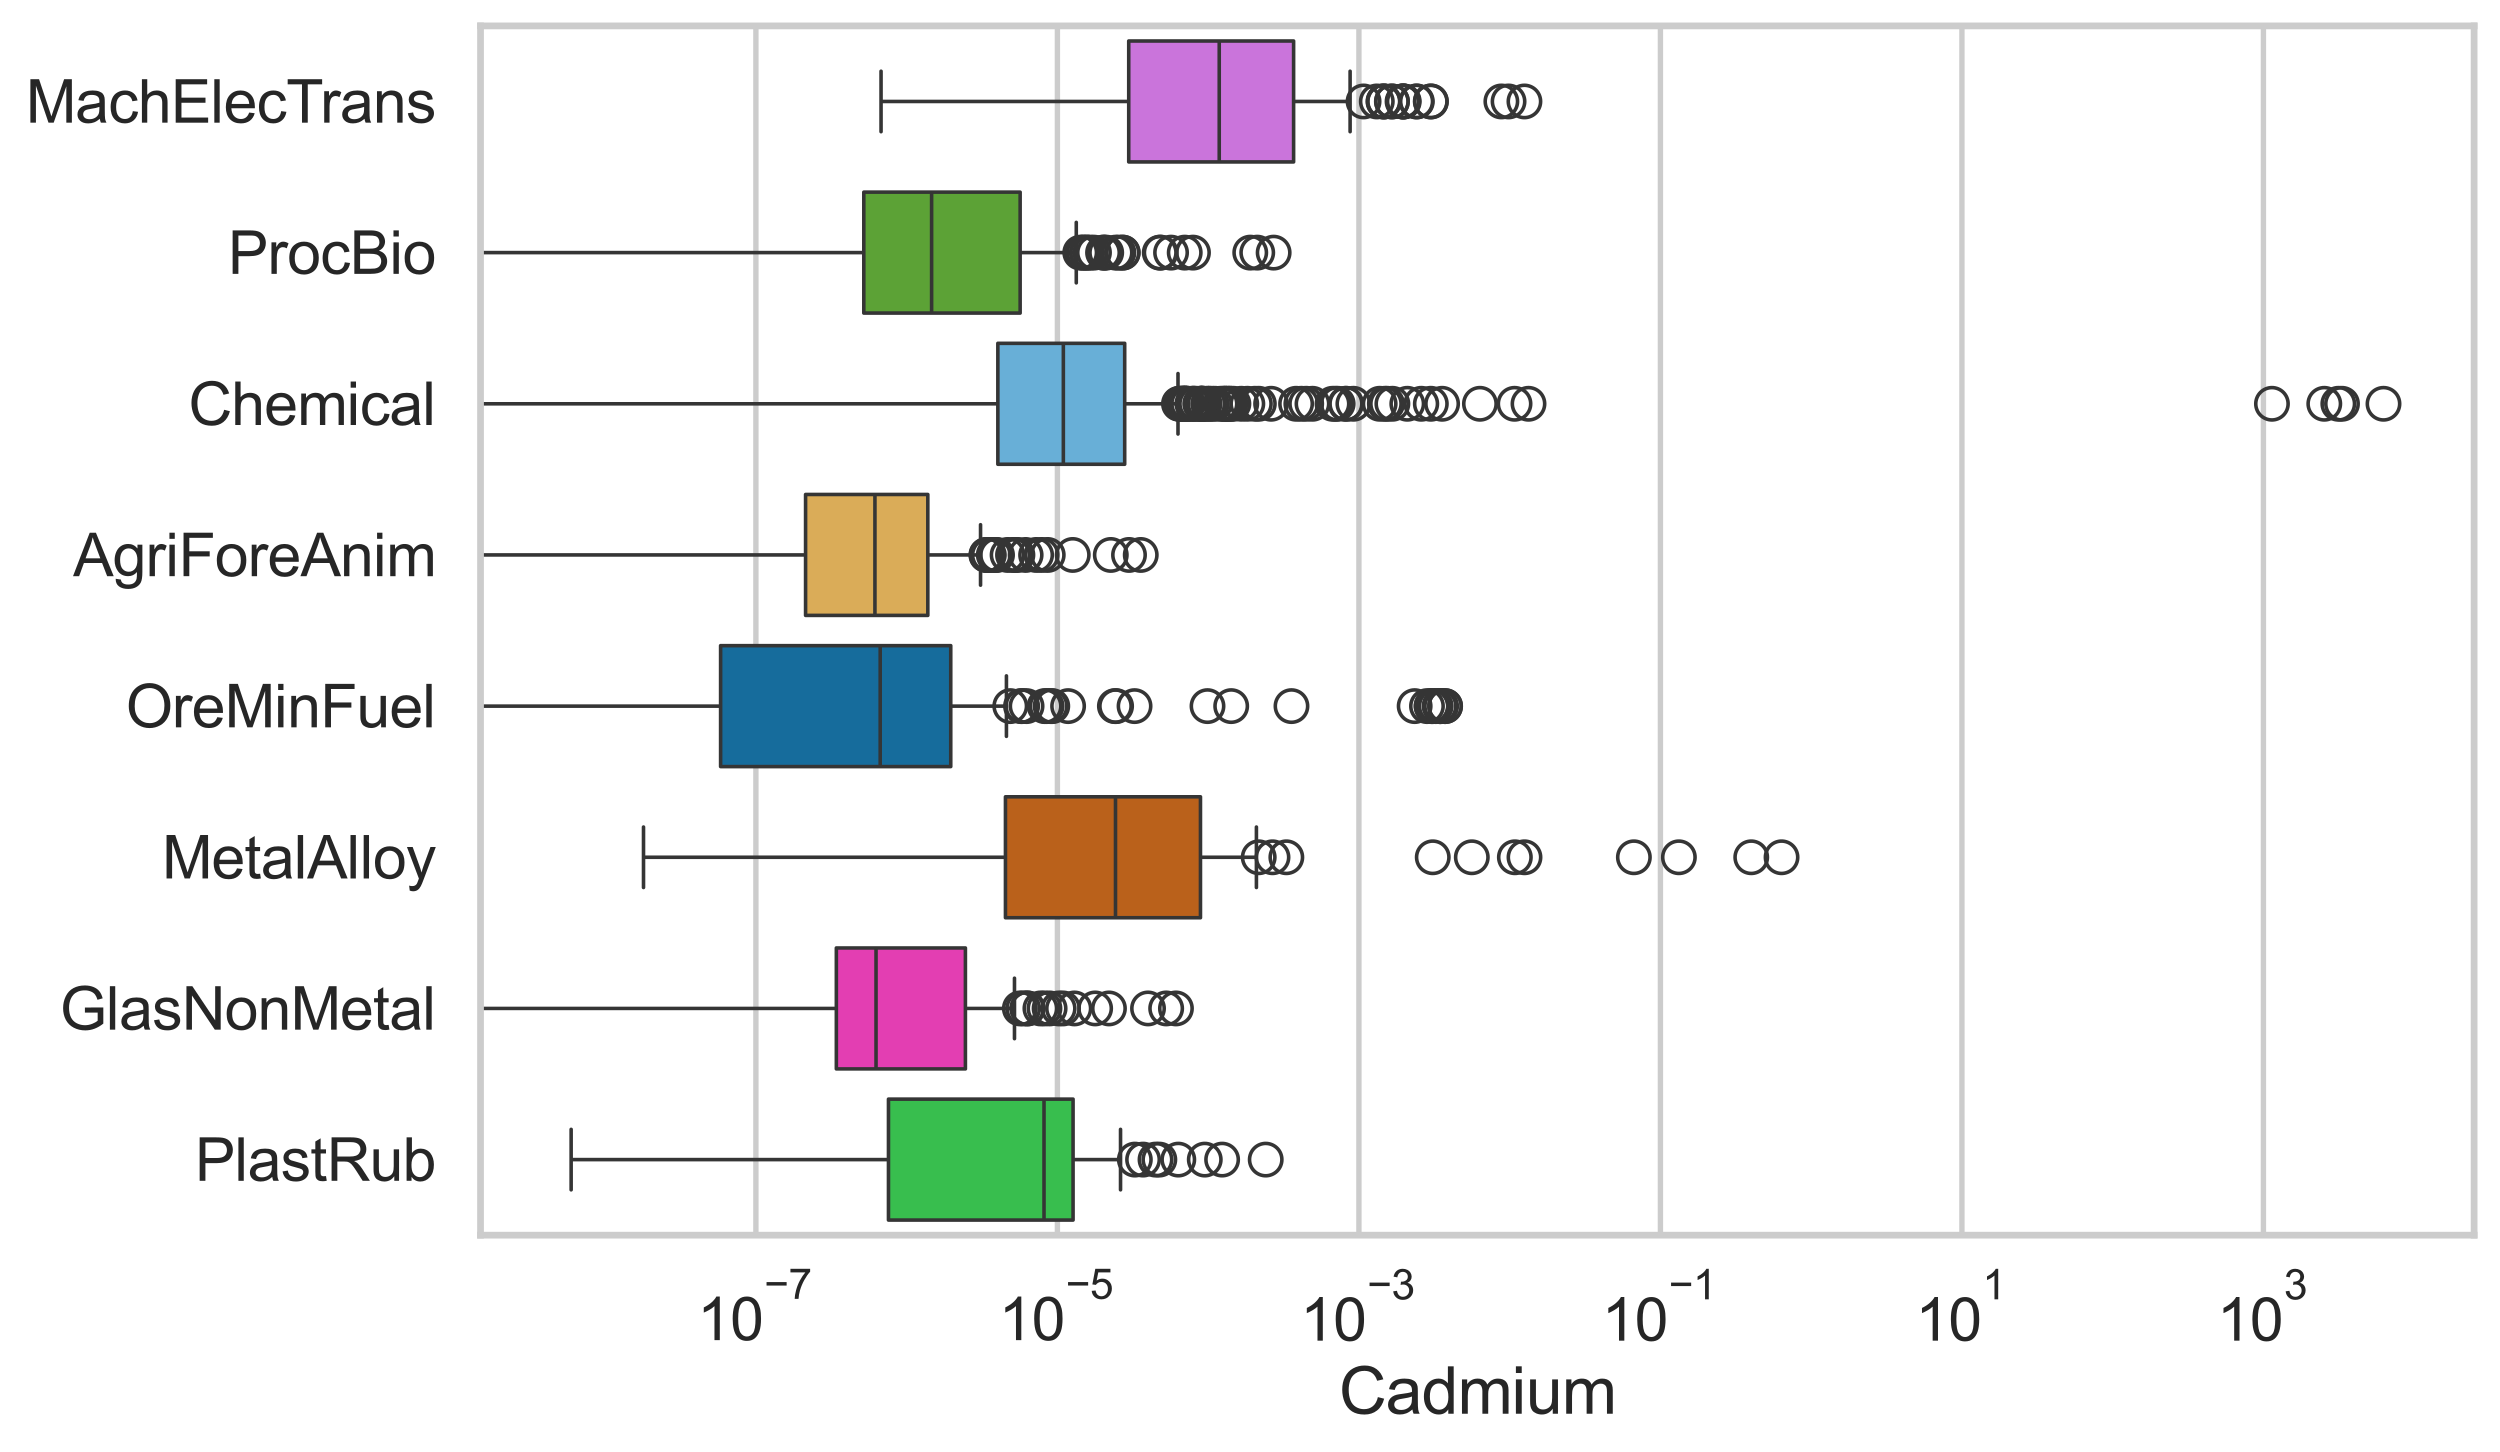 <?xml version="1.0" encoding="utf-8" standalone="no"?>
<!DOCTYPE svg PUBLIC "-//W3C//DTD SVG 1.1//EN"
  "http://www.w3.org/Graphics/SVG/1.1/DTD/svg11.dtd">
<svg xmlns:xlink="http://www.w3.org/1999/xlink" width="695.577pt" height="404.121pt" viewBox="0 0 695.577 404.121" xmlns="http://www.w3.org/2000/svg" version="1.1">
 <defs>
  <style type="text/css">*{stroke-linejoin: round; stroke-linecap: butt}</style>
 </defs>
 <g id="figure_1">
  <g id="patch_1">
   <path d="M 0 404.121 
L 695.577 404.121 
L 695.577 0 
L 0 0 
z
" style="fill: #ffffff"/>
  </g>
  <g id="axes_1">
   <g id="patch_2">
    <path d="M 133.697 343.665 
L 688.377 343.665 
L 688.377 7.2 
L 133.697 7.2 
z
" style="fill: #ffffff"/>
   </g>
   <g id="matplotlib.axis_1">
    <g id="xtick_1">
     <g id="line2d_1">
      <path d="M 210.312 343.665 
L 210.312 7.2 
" clip-path="url(#p68a0f5b042)" style="fill: none; stroke: #cccccc; stroke-width: 1.5; stroke-linecap: round"/>
     </g>
     <g id="text_1">
      <!-- $\mathdefault{10^{-7}}$ -->
      <g style="fill: #262626" transform="translate(193.977 373.015) scale(0.165 -0.165)">
       <defs>
        <path id="ArialMT-31" d="M 2384 0 
L 1822 0 
L 1822 3584 
Q 1619 3391 1289 3197 
Q 959 3003 697 2906 
L 697 3450 
Q 1169 3672 1522 3987 
Q 1875 4303 2022 4600 
L 2384 4600 
L 2384 0 
z
" transform="scale(0.016)"/>
        <path id="ArialMT-30" d="M 266 2259 
Q 266 3072 433 3567 
Q 600 4063 929 4331 
Q 1259 4600 1759 4600 
Q 2128 4600 2406 4451 
Q 2684 4303 2865 4023 
Q 3047 3744 3150 3342 
Q 3253 2941 3253 2259 
Q 3253 1453 3087 958 
Q 2922 463 2592 192 
Q 2263 -78 1759 -78 
Q 1097 -78 719 397 
Q 266 969 266 2259 
z
M 844 2259 
Q 844 1131 1108 757 
Q 1372 384 1759 384 
Q 2147 384 2411 759 
Q 2675 1134 2675 2259 
Q 2675 3391 2411 3762 
Q 2147 4134 1753 4134 
Q 1366 4134 1134 3806 
Q 844 3388 844 2259 
z
" transform="scale(0.016)"/>
        <path id="ArialMT-2212" d="M 3381 1997 
L 356 1997 
L 356 2522 
L 3381 2522 
L 3381 1997 
z
" transform="scale(0.016)"/>
        <path id="ArialMT-37" d="M 303 3981 
L 303 4522 
L 3269 4522 
L 3269 4084 
Q 2831 3619 2401 2847 
Q 1972 2075 1738 1259 
Q 1569 684 1522 0 
L 944 0 
Q 953 541 1156 1306 
Q 1359 2072 1739 2783 
Q 2119 3494 2547 3981 
L 303 3981 
z
" transform="scale(0.016)"/>
       </defs>
       <use xlink:href="#ArialMT-31" transform="translate(0 0.847)"/>
       <use xlink:href="#ArialMT-30" transform="translate(55.615 0.847)"/>
       <use xlink:href="#ArialMT-2212" transform="translate(112.973 70.541) scale(0.7)"/>
       <use xlink:href="#ArialMT-37" transform="translate(153.852 70.541) scale(0.7)"/>
      </g>
     </g>
    </g>
    <g id="xtick_2">
     <g id="line2d_2">
      <path d="M 294.201 343.665 
L 294.201 7.2 
" clip-path="url(#p68a0f5b042)" style="fill: none; stroke: #cccccc; stroke-width: 1.5; stroke-linecap: round"/>
     </g>
     <g id="text_2">
      <!-- $\mathdefault{10^{-5}}$ -->
      <g style="fill: #262626" transform="translate(277.866 373.015) scale(0.165 -0.165)">
       <defs>
        <path id="ArialMT-35" d="M 266 1200 
L 856 1250 
Q 922 819 1161 601 
Q 1400 384 1738 384 
Q 2144 384 2425 690 
Q 2706 997 2706 1503 
Q 2706 1984 2436 2262 
Q 2166 2541 1728 2541 
Q 1456 2541 1237 2417 
Q 1019 2294 894 2097 
L 366 2166 
L 809 4519 
L 3088 4519 
L 3088 3981 
L 1259 3981 
L 1013 2750 
Q 1425 3038 1878 3038 
Q 2478 3038 2890 2622 
Q 3303 2206 3303 1553 
Q 3303 931 2941 478 
Q 2500 -78 1738 -78 
Q 1113 -78 717 272 
Q 322 622 266 1200 
z
" transform="scale(0.016)"/>
       </defs>
       <use xlink:href="#ArialMT-31" transform="translate(0 0.88)"/>
       <use xlink:href="#ArialMT-30" transform="translate(55.615 0.88)"/>
       <use xlink:href="#ArialMT-2212" transform="translate(112.973 70.573) scale(0.7)"/>
       <use xlink:href="#ArialMT-35" transform="translate(153.852 70.573) scale(0.7)"/>
      </g>
     </g>
    </g>
    <g id="xtick_3">
     <g id="line2d_3">
      <path d="M 378.09 343.665 
L 378.09 7.2 
" clip-path="url(#p68a0f5b042)" style="fill: none; stroke: #cccccc; stroke-width: 1.5; stroke-linecap: round"/>
     </g>
     <g id="text_3">
      <!-- $\mathdefault{10^{-3}}$ -->
      <g style="fill: #262626" transform="translate(361.755 373.18) scale(0.165 -0.165)">
       <defs>
        <path id="ArialMT-33" d="M 269 1209 
L 831 1284 
Q 928 806 1161 595 
Q 1394 384 1728 384 
Q 2125 384 2398 659 
Q 2672 934 2672 1341 
Q 2672 1728 2419 1979 
Q 2166 2231 1775 2231 
Q 1616 2231 1378 2169 
L 1441 2663 
Q 1497 2656 1531 2656 
Q 1891 2656 2178 2843 
Q 2466 3031 2466 3422 
Q 2466 3731 2256 3934 
Q 2047 4138 1716 4138 
Q 1388 4138 1169 3931 
Q 950 3725 888 3313 
L 325 3413 
Q 428 3978 793 4289 
Q 1159 4600 1703 4600 
Q 2078 4600 2393 4439 
Q 2709 4278 2876 4000 
Q 3044 3722 3044 3409 
Q 3044 3113 2884 2869 
Q 2725 2625 2413 2481 
Q 2819 2388 3044 2092 
Q 3269 1797 3269 1353 
Q 3269 753 2831 336 
Q 2394 -81 1725 -81 
Q 1122 -81 723 278 
Q 325 638 269 1209 
z
" transform="scale(0.016)"/>
       </defs>
       <use xlink:href="#ArialMT-31" transform="translate(0 0.994)"/>
       <use xlink:href="#ArialMT-30" transform="translate(55.615 0.994)"/>
       <use xlink:href="#ArialMT-2212" transform="translate(112.973 70.688) scale(0.7)"/>
       <use xlink:href="#ArialMT-33" transform="translate(153.852 70.688) scale(0.7)"/>
      </g>
     </g>
    </g>
    <g id="xtick_4">
     <g id="line2d_4">
      <path d="M 461.979 343.665 
L 461.979 7.2 
" clip-path="url(#p68a0f5b042)" style="fill: none; stroke: #cccccc; stroke-width: 1.5; stroke-linecap: round"/>
     </g>
     <g id="text_4">
      <!-- $\mathdefault{10^{-1}}$ -->
      <g style="fill: #262626" transform="translate(445.644 373.18) scale(0.165 -0.165)">
       <use xlink:href="#ArialMT-31" transform="translate(0 0.994)"/>
       <use xlink:href="#ArialMT-30" transform="translate(55.615 0.994)"/>
       <use xlink:href="#ArialMT-2212" transform="translate(112.973 70.688) scale(0.7)"/>
       <use xlink:href="#ArialMT-31" transform="translate(153.852 70.688) scale(0.7)"/>
      </g>
     </g>
    </g>
    <g id="xtick_5">
     <g id="line2d_5">
      <path d="M 545.867 343.665 
L 545.867 7.2 
" clip-path="url(#p68a0f5b042)" style="fill: none; stroke: #cccccc; stroke-width: 1.5; stroke-linecap: round"/>
     </g>
     <g id="text_5">
      <!-- $\mathdefault{10^{1}}$ -->
      <g style="fill: #262626" transform="translate(532.915 373.18) scale(0.165 -0.165)">
       <use xlink:href="#ArialMT-31" transform="translate(0 0.994)"/>
       <use xlink:href="#ArialMT-30" transform="translate(55.615 0.994)"/>
       <use xlink:href="#ArialMT-31" transform="translate(112.973 70.688) scale(0.7)"/>
      </g>
     </g>
    </g>
    <g id="xtick_6">
     <g id="line2d_6">
      <path d="M 629.756 343.665 
L 629.756 7.2 
" clip-path="url(#p68a0f5b042)" style="fill: none; stroke: #cccccc; stroke-width: 1.5; stroke-linecap: round"/>
     </g>
     <g id="text_6">
      <!-- $\mathdefault{10^{3}}$ -->
      <g style="fill: #262626" transform="translate(616.804 373.18) scale(0.165 -0.165)">
       <use xlink:href="#ArialMT-31" transform="translate(0 0.994)"/>
       <use xlink:href="#ArialMT-30" transform="translate(55.615 0.994)"/>
       <use xlink:href="#ArialMT-33" transform="translate(112.973 70.688) scale(0.7)"/>
      </g>
     </g>
    </g>
    <g id="text_7">
     <!-- Cadmium -->
     <g style="fill: #262626" transform="translate(372.53 393.344) scale(0.18 -0.18)">
      <defs>
       <path id="ArialMT-43" d="M 3763 1606 
L 4369 1453 
Q 4178 706 3683 314 
Q 3188 -78 2472 -78 
Q 1731 -78 1267 223 
Q 803 525 561 1097 
Q 319 1669 319 2325 
Q 319 3041 592 3573 
Q 866 4106 1370 4382 
Q 1875 4659 2481 4659 
Q 3169 4659 3637 4309 
Q 4106 3959 4291 3325 
L 3694 3184 
Q 3534 3684 3231 3912 
Q 2928 4141 2469 4141 
Q 1941 4141 1586 3887 
Q 1231 3634 1087 3207 
Q 944 2781 944 2328 
Q 944 1744 1114 1308 
Q 1284 872 1643 656 
Q 2003 441 2422 441 
Q 2931 441 3284 734 
Q 3638 1028 3763 1606 
z
" transform="scale(0.016)"/>
       <path id="ArialMT-61" d="M 2588 409 
Q 2275 144 1986 34 
Q 1697 -75 1366 -75 
Q 819 -75 525 192 
Q 231 459 231 875 
Q 231 1119 342 1320 
Q 453 1522 633 1644 
Q 813 1766 1038 1828 
Q 1203 1872 1538 1913 
Q 2219 1994 2541 2106 
Q 2544 2222 2544 2253 
Q 2544 2597 2384 2738 
Q 2169 2928 1744 2928 
Q 1347 2928 1158 2789 
Q 969 2650 878 2297 
L 328 2372 
Q 403 2725 575 2942 
Q 747 3159 1072 3276 
Q 1397 3394 1825 3394 
Q 2250 3394 2515 3294 
Q 2781 3194 2906 3042 
Q 3031 2891 3081 2659 
Q 3109 2516 3109 2141 
L 3109 1391 
Q 3109 606 3145 398 
Q 3181 191 3288 0 
L 2700 0 
Q 2613 175 2588 409 
z
M 2541 1666 
Q 2234 1541 1622 1453 
Q 1275 1403 1131 1340 
Q 988 1278 909 1158 
Q 831 1038 831 891 
Q 831 666 1001 516 
Q 1172 366 1500 366 
Q 1825 366 2078 508 
Q 2331 650 2450 897 
Q 2541 1088 2541 1459 
L 2541 1666 
z
" transform="scale(0.016)"/>
       <path id="ArialMT-64" d="M 2575 0 
L 2575 419 
Q 2259 -75 1647 -75 
Q 1250 -75 917 144 
Q 584 363 401 755 
Q 219 1147 219 1656 
Q 219 2153 384 2558 
Q 550 2963 881 3178 
Q 1213 3394 1622 3394 
Q 1922 3394 2156 3267 
Q 2391 3141 2538 2938 
L 2538 4581 
L 3097 4581 
L 3097 0 
L 2575 0 
z
M 797 1656 
Q 797 1019 1065 703 
Q 1334 388 1700 388 
Q 2069 388 2326 689 
Q 2584 991 2584 1609 
Q 2584 2291 2321 2609 
Q 2059 2928 1675 2928 
Q 1300 2928 1048 2622 
Q 797 2316 797 1656 
z
" transform="scale(0.016)"/>
       <path id="ArialMT-6d" d="M 422 0 
L 422 3319 
L 925 3319 
L 925 2853 
Q 1081 3097 1340 3245 
Q 1600 3394 1931 3394 
Q 2300 3394 2536 3241 
Q 2772 3088 2869 2813 
Q 3263 3394 3894 3394 
Q 4388 3394 4653 3120 
Q 4919 2847 4919 2278 
L 4919 0 
L 4359 0 
L 4359 2091 
Q 4359 2428 4304 2576 
Q 4250 2725 4106 2815 
Q 3963 2906 3769 2906 
Q 3419 2906 3187 2673 
Q 2956 2441 2956 1928 
L 2956 0 
L 2394 0 
L 2394 2156 
Q 2394 2531 2256 2718 
Q 2119 2906 1806 2906 
Q 1569 2906 1367 2781 
Q 1166 2656 1075 2415 
Q 984 2175 984 1722 
L 984 0 
L 422 0 
z
" transform="scale(0.016)"/>
       <path id="ArialMT-69" d="M 425 3934 
L 425 4581 
L 988 4581 
L 988 3934 
L 425 3934 
z
M 425 0 
L 425 3319 
L 988 3319 
L 988 0 
L 425 0 
z
" transform="scale(0.016)"/>
       <path id="ArialMT-75" d="M 2597 0 
L 2597 488 
Q 2209 -75 1544 -75 
Q 1250 -75 995 37 
Q 741 150 617 320 
Q 494 491 444 738 
Q 409 903 409 1263 
L 409 3319 
L 972 3319 
L 972 1478 
Q 972 1038 1006 884 
Q 1059 663 1231 536 
Q 1403 409 1656 409 
Q 1909 409 2131 539 
Q 2353 669 2445 892 
Q 2538 1116 2538 1541 
L 2538 3319 
L 3100 3319 
L 3100 0 
L 2597 0 
z
" transform="scale(0.016)"/>
      </defs>
      <use xlink:href="#ArialMT-43"/>
      <use xlink:href="#ArialMT-61" transform="translate(72.217 0)"/>
      <use xlink:href="#ArialMT-64" transform="translate(127.832 0)"/>
      <use xlink:href="#ArialMT-6d" transform="translate(183.447 0)"/>
      <use xlink:href="#ArialMT-69" transform="translate(266.748 0)"/>
      <use xlink:href="#ArialMT-75" transform="translate(288.965 0)"/>
      <use xlink:href="#ArialMT-6d" transform="translate(344.58 0)"/>
     </g>
    </g>
   </g>
   <g id="matplotlib.axis_2">
    <g id="ytick_1">
     <g id="text_8">
      <!-- MachElecTrans -->
      <g style="fill: #262626" transform="translate(7.2 34.134) scale(0.165 -0.165)">
       <defs>
        <path id="ArialMT-4d" d="M 475 0 
L 475 4581 
L 1388 4581 
L 2472 1338 
Q 2622 884 2691 659 
Q 2769 909 2934 1394 
L 4031 4581 
L 4847 4581 
L 4847 0 
L 4263 0 
L 4263 3834 
L 2931 0 
L 2384 0 
L 1059 3900 
L 1059 0 
L 475 0 
z
" transform="scale(0.016)"/>
        <path id="ArialMT-63" d="M 2588 1216 
L 3141 1144 
Q 3050 572 2676 248 
Q 2303 -75 1759 -75 
Q 1078 -75 664 370 
Q 250 816 250 1647 
Q 250 2184 428 2587 
Q 606 2991 970 3192 
Q 1334 3394 1763 3394 
Q 2303 3394 2647 3120 
Q 2991 2847 3088 2344 
L 2541 2259 
Q 2463 2594 2264 2762 
Q 2066 2931 1784 2931 
Q 1359 2931 1093 2626 
Q 828 2322 828 1663 
Q 828 994 1084 691 
Q 1341 388 1753 388 
Q 2084 388 2306 591 
Q 2528 794 2588 1216 
z
" transform="scale(0.016)"/>
        <path id="ArialMT-68" d="M 422 0 
L 422 4581 
L 984 4581 
L 984 2938 
Q 1378 3394 1978 3394 
Q 2347 3394 2619 3248 
Q 2891 3103 3008 2847 
Q 3125 2591 3125 2103 
L 3125 0 
L 2563 0 
L 2563 2103 
Q 2563 2525 2380 2717 
Q 2197 2909 1863 2909 
Q 1613 2909 1392 2779 
Q 1172 2650 1078 2428 
Q 984 2206 984 1816 
L 984 0 
L 422 0 
z
" transform="scale(0.016)"/>
        <path id="ArialMT-45" d="M 506 0 
L 506 4581 
L 3819 4581 
L 3819 4041 
L 1113 4041 
L 1113 2638 
L 3647 2638 
L 3647 2100 
L 1113 2100 
L 1113 541 
L 3925 541 
L 3925 0 
L 506 0 
z
" transform="scale(0.016)"/>
        <path id="ArialMT-6c" d="M 409 0 
L 409 4581 
L 972 4581 
L 972 0 
L 409 0 
z
" transform="scale(0.016)"/>
        <path id="ArialMT-65" d="M 2694 1069 
L 3275 997 
Q 3138 488 2766 206 
Q 2394 -75 1816 -75 
Q 1088 -75 661 373 
Q 234 822 234 1631 
Q 234 2469 665 2931 
Q 1097 3394 1784 3394 
Q 2450 3394 2872 2941 
Q 3294 2488 3294 1666 
Q 3294 1616 3291 1516 
L 816 1516 
Q 847 969 1125 678 
Q 1403 388 1819 388 
Q 2128 388 2347 550 
Q 2566 713 2694 1069 
z
M 847 1978 
L 2700 1978 
Q 2663 2397 2488 2606 
Q 2219 2931 1791 2931 
Q 1403 2931 1139 2672 
Q 875 2413 847 1978 
z
" transform="scale(0.016)"/>
        <path id="ArialMT-54" d="M 1659 0 
L 1659 4041 
L 150 4041 
L 150 4581 
L 3781 4581 
L 3781 4041 
L 2266 4041 
L 2266 0 
L 1659 0 
z
" transform="scale(0.016)"/>
        <path id="ArialMT-72" d="M 416 0 
L 416 3319 
L 922 3319 
L 922 2816 
Q 1116 3169 1280 3281 
Q 1444 3394 1641 3394 
Q 1925 3394 2219 3213 
L 2025 2691 
Q 1819 2813 1613 2813 
Q 1428 2813 1281 2702 
Q 1134 2591 1072 2394 
Q 978 2094 978 1738 
L 978 0 
L 416 0 
z
" transform="scale(0.016)"/>
        <path id="ArialMT-6e" d="M 422 0 
L 422 3319 
L 928 3319 
L 928 2847 
Q 1294 3394 1984 3394 
Q 2284 3394 2536 3286 
Q 2788 3178 2913 3003 
Q 3038 2828 3088 2588 
Q 3119 2431 3119 2041 
L 3119 0 
L 2556 0 
L 2556 2019 
Q 2556 2363 2490 2533 
Q 2425 2703 2258 2804 
Q 2091 2906 1866 2906 
Q 1506 2906 1245 2678 
Q 984 2450 984 1813 
L 984 0 
L 422 0 
z
" transform="scale(0.016)"/>
        <path id="ArialMT-73" d="M 197 991 
L 753 1078 
Q 800 744 1014 566 
Q 1228 388 1613 388 
Q 2000 388 2187 545 
Q 2375 703 2375 916 
Q 2375 1106 2209 1216 
Q 2094 1291 1634 1406 
Q 1016 1563 777 1677 
Q 538 1791 414 1992 
Q 291 2194 291 2438 
Q 291 2659 392 2848 
Q 494 3038 669 3163 
Q 800 3259 1026 3326 
Q 1253 3394 1513 3394 
Q 1903 3394 2198 3281 
Q 2494 3169 2634 2976 
Q 2775 2784 2828 2463 
L 2278 2388 
Q 2241 2644 2061 2787 
Q 1881 2931 1553 2931 
Q 1166 2931 1000 2803 
Q 834 2675 834 2503 
Q 834 2394 903 2306 
Q 972 2216 1119 2156 
Q 1203 2125 1616 2013 
Q 2213 1853 2448 1751 
Q 2684 1650 2818 1456 
Q 2953 1263 2953 975 
Q 2953 694 2789 445 
Q 2625 197 2315 61 
Q 2006 -75 1616 -75 
Q 969 -75 630 194 
Q 291 463 197 991 
z
" transform="scale(0.016)"/>
       </defs>
       <use xlink:href="#ArialMT-4d"/>
       <use xlink:href="#ArialMT-61" transform="translate(83.301 0)"/>
       <use xlink:href="#ArialMT-63" transform="translate(138.916 0)"/>
       <use xlink:href="#ArialMT-68" transform="translate(188.916 0)"/>
       <use xlink:href="#ArialMT-45" transform="translate(244.531 0)"/>
       <use xlink:href="#ArialMT-6c" transform="translate(311.23 0)"/>
       <use xlink:href="#ArialMT-65" transform="translate(333.447 0)"/>
       <use xlink:href="#ArialMT-63" transform="translate(389.062 0)"/>
       <use xlink:href="#ArialMT-54" transform="translate(439.062 0)"/>
       <use xlink:href="#ArialMT-72" transform="translate(496.396 0)"/>
       <use xlink:href="#ArialMT-61" transform="translate(529.697 0)"/>
       <use xlink:href="#ArialMT-6e" transform="translate(585.312 0)"/>
       <use xlink:href="#ArialMT-73" transform="translate(640.928 0)"/>
      </g>
     </g>
    </g>
    <g id="ytick_2">
     <g id="text_9">
      <!-- ProcBio -->
      <g style="fill: #262626" transform="translate(63.424 76.192) scale(0.165 -0.165)">
       <defs>
        <path id="ArialMT-50" d="M 494 0 
L 494 4581 
L 2222 4581 
Q 2678 4581 2919 4538 
Q 3256 4481 3484 4323 
Q 3713 4166 3852 3881 
Q 3991 3597 3991 3256 
Q 3991 2672 3619 2267 
Q 3247 1863 2275 1863 
L 1100 1863 
L 1100 0 
L 494 0 
z
M 1100 2403 
L 2284 2403 
Q 2872 2403 3119 2622 
Q 3366 2841 3366 3238 
Q 3366 3525 3220 3729 
Q 3075 3934 2838 4000 
Q 2684 4041 2272 4041 
L 1100 4041 
L 1100 2403 
z
" transform="scale(0.016)"/>
        <path id="ArialMT-6f" d="M 213 1659 
Q 213 2581 725 3025 
Q 1153 3394 1769 3394 
Q 2453 3394 2887 2945 
Q 3322 2497 3322 1706 
Q 3322 1066 3130 698 
Q 2938 331 2570 128 
Q 2203 -75 1769 -75 
Q 1072 -75 642 372 
Q 213 819 213 1659 
z
M 791 1659 
Q 791 1022 1069 705 
Q 1347 388 1769 388 
Q 2188 388 2466 706 
Q 2744 1025 2744 1678 
Q 2744 2294 2464 2611 
Q 2184 2928 1769 2928 
Q 1347 2928 1069 2612 
Q 791 2297 791 1659 
z
" transform="scale(0.016)"/>
        <path id="ArialMT-42" d="M 469 0 
L 469 4581 
L 2188 4581 
Q 2713 4581 3030 4442 
Q 3347 4303 3526 4014 
Q 3706 3725 3706 3409 
Q 3706 3116 3547 2856 
Q 3388 2597 3066 2438 
Q 3481 2316 3704 2022 
Q 3928 1728 3928 1328 
Q 3928 1006 3792 729 
Q 3656 453 3456 303 
Q 3256 153 2954 76 
Q 2653 0 2216 0 
L 469 0 
z
M 1075 2656 
L 2066 2656 
Q 2469 2656 2644 2709 
Q 2875 2778 2992 2937 
Q 3109 3097 3109 3338 
Q 3109 3566 3000 3739 
Q 2891 3913 2687 3977 
Q 2484 4041 1991 4041 
L 1075 4041 
L 1075 2656 
z
M 1075 541 
L 2216 541 
Q 2509 541 2628 563 
Q 2838 600 2978 687 
Q 3119 775 3209 942 
Q 3300 1109 3300 1328 
Q 3300 1584 3169 1773 
Q 3038 1963 2805 2039 
Q 2572 2116 2134 2116 
L 1075 2116 
L 1075 541 
z
" transform="scale(0.016)"/>
       </defs>
       <use xlink:href="#ArialMT-50"/>
       <use xlink:href="#ArialMT-72" transform="translate(66.699 0)"/>
       <use xlink:href="#ArialMT-6f" transform="translate(100 0)"/>
       <use xlink:href="#ArialMT-63" transform="translate(155.615 0)"/>
       <use xlink:href="#ArialMT-42" transform="translate(205.615 0)"/>
       <use xlink:href="#ArialMT-69" transform="translate(272.314 0)"/>
       <use xlink:href="#ArialMT-6f" transform="translate(294.531 0)"/>
      </g>
     </g>
    </g>
    <g id="ytick_3">
     <g id="text_10">
      <!-- Chemical -->
      <g style="fill: #262626" transform="translate(52.428 118.25) scale(0.165 -0.165)">
       <use xlink:href="#ArialMT-43"/>
       <use xlink:href="#ArialMT-68" transform="translate(72.217 0)"/>
       <use xlink:href="#ArialMT-65" transform="translate(127.832 0)"/>
       <use xlink:href="#ArialMT-6d" transform="translate(183.447 0)"/>
       <use xlink:href="#ArialMT-69" transform="translate(266.748 0)"/>
       <use xlink:href="#ArialMT-63" transform="translate(288.965 0)"/>
       <use xlink:href="#ArialMT-61" transform="translate(338.965 0)"/>
       <use xlink:href="#ArialMT-6c" transform="translate(394.58 0)"/>
      </g>
     </g>
    </g>
    <g id="ytick_4">
     <g id="text_11">
      <!-- AgriForeAnim -->
      <g style="fill: #262626" transform="translate(20.341 160.308) scale(0.165 -0.165)">
       <defs>
        <path id="ArialMT-41" d="M -9 0 
L 1750 4581 
L 2403 4581 
L 4278 0 
L 3588 0 
L 3053 1388 
L 1138 1388 
L 634 0 
L -9 0 
z
M 1313 1881 
L 2866 1881 
L 2388 3150 
Q 2169 3728 2063 4100 
Q 1975 3659 1816 3225 
L 1313 1881 
z
" transform="scale(0.016)"/>
        <path id="ArialMT-67" d="M 319 -275 
L 866 -356 
Q 900 -609 1056 -725 
Q 1266 -881 1628 -881 
Q 2019 -881 2231 -725 
Q 2444 -569 2519 -288 
Q 2563 -116 2559 434 
Q 2191 0 1641 0 
Q 956 0 581 494 
Q 206 988 206 1678 
Q 206 2153 378 2554 
Q 550 2956 876 3175 
Q 1203 3394 1644 3394 
Q 2231 3394 2613 2919 
L 2613 3319 
L 3131 3319 
L 3131 450 
Q 3131 -325 2973 -648 
Q 2816 -972 2473 -1159 
Q 2131 -1347 1631 -1347 
Q 1038 -1347 672 -1080 
Q 306 -813 319 -275 
z
M 784 1719 
Q 784 1066 1043 766 
Q 1303 466 1694 466 
Q 2081 466 2343 764 
Q 2606 1063 2606 1700 
Q 2606 2309 2336 2618 
Q 2066 2928 1684 2928 
Q 1309 2928 1046 2623 
Q 784 2319 784 1719 
z
" transform="scale(0.016)"/>
        <path id="ArialMT-46" d="M 525 0 
L 525 4581 
L 3616 4581 
L 3616 4041 
L 1131 4041 
L 1131 2622 
L 3281 2622 
L 3281 2081 
L 1131 2081 
L 1131 0 
L 525 0 
z
" transform="scale(0.016)"/>
       </defs>
       <use xlink:href="#ArialMT-41"/>
       <use xlink:href="#ArialMT-67" transform="translate(66.699 0)"/>
       <use xlink:href="#ArialMT-72" transform="translate(122.314 0)"/>
       <use xlink:href="#ArialMT-69" transform="translate(155.615 0)"/>
       <use xlink:href="#ArialMT-46" transform="translate(177.832 0)"/>
       <use xlink:href="#ArialMT-6f" transform="translate(238.916 0)"/>
       <use xlink:href="#ArialMT-72" transform="translate(294.531 0)"/>
       <use xlink:href="#ArialMT-65" transform="translate(327.832 0)"/>
       <use xlink:href="#ArialMT-41" transform="translate(383.447 0)"/>
       <use xlink:href="#ArialMT-6e" transform="translate(450.146 0)"/>
       <use xlink:href="#ArialMT-69" transform="translate(505.762 0)"/>
       <use xlink:href="#ArialMT-6d" transform="translate(527.979 0)"/>
      </g>
     </g>
    </g>
    <g id="ytick_5">
     <g id="text_12">
      <!-- OreMinFuel -->
      <g style="fill: #262626" transform="translate(35.013 202.366) scale(0.165 -0.165)">
       <defs>
        <path id="ArialMT-4f" d="M 309 2231 
Q 309 3372 921 4017 
Q 1534 4663 2503 4663 
Q 3138 4663 3647 4359 
Q 4156 4056 4423 3514 
Q 4691 2972 4691 2284 
Q 4691 1588 4409 1038 
Q 4128 488 3612 205 
Q 3097 -78 2500 -78 
Q 1853 -78 1343 234 
Q 834 547 571 1087 
Q 309 1628 309 2231 
z
M 934 2222 
Q 934 1394 1379 917 
Q 1825 441 2497 441 
Q 3181 441 3623 922 
Q 4066 1403 4066 2288 
Q 4066 2847 3877 3264 
Q 3688 3681 3323 3911 
Q 2959 4141 2506 4141 
Q 1863 4141 1398 3698 
Q 934 3256 934 2222 
z
" transform="scale(0.016)"/>
       </defs>
       <use xlink:href="#ArialMT-4f"/>
       <use xlink:href="#ArialMT-72" transform="translate(77.783 0)"/>
       <use xlink:href="#ArialMT-65" transform="translate(111.084 0)"/>
       <use xlink:href="#ArialMT-4d" transform="translate(166.699 0)"/>
       <use xlink:href="#ArialMT-69" transform="translate(250 0)"/>
       <use xlink:href="#ArialMT-6e" transform="translate(272.217 0)"/>
       <use xlink:href="#ArialMT-46" transform="translate(327.832 0)"/>
       <use xlink:href="#ArialMT-75" transform="translate(388.916 0)"/>
       <use xlink:href="#ArialMT-65" transform="translate(444.531 0)"/>
       <use xlink:href="#ArialMT-6c" transform="translate(500.146 0)"/>
      </g>
     </g>
    </g>
    <g id="ytick_6">
     <g id="text_13">
      <!-- MetalAlloy -->
      <g style="fill: #262626" transform="translate(45.088 244.425) scale(0.165 -0.165)">
       <defs>
        <path id="ArialMT-74" d="M 1650 503 
L 1731 6 
Q 1494 -44 1306 -44 
Q 1000 -44 831 53 
Q 663 150 594 308 
Q 525 466 525 972 
L 525 2881 
L 113 2881 
L 113 3319 
L 525 3319 
L 525 4141 
L 1084 4478 
L 1084 3319 
L 1650 3319 
L 1650 2881 
L 1084 2881 
L 1084 941 
Q 1084 700 1114 631 
Q 1144 563 1211 522 
Q 1278 481 1403 481 
Q 1497 481 1650 503 
z
" transform="scale(0.016)"/>
        <path id="ArialMT-79" d="M 397 -1278 
L 334 -750 
Q 519 -800 656 -800 
Q 844 -800 956 -737 
Q 1069 -675 1141 -563 
Q 1194 -478 1313 -144 
Q 1328 -97 1363 -6 
L 103 3319 
L 709 3319 
L 1400 1397 
Q 1534 1031 1641 628 
Q 1738 1016 1872 1384 
L 2581 3319 
L 3144 3319 
L 1881 -56 
Q 1678 -603 1566 -809 
Q 1416 -1088 1222 -1217 
Q 1028 -1347 759 -1347 
Q 597 -1347 397 -1278 
z
" transform="scale(0.016)"/>
       </defs>
       <use xlink:href="#ArialMT-4d"/>
       <use xlink:href="#ArialMT-65" transform="translate(83.301 0)"/>
       <use xlink:href="#ArialMT-74" transform="translate(138.916 0)"/>
       <use xlink:href="#ArialMT-61" transform="translate(166.699 0)"/>
       <use xlink:href="#ArialMT-6c" transform="translate(222.314 0)"/>
       <use xlink:href="#ArialMT-41" transform="translate(244.531 0)"/>
       <use xlink:href="#ArialMT-6c" transform="translate(311.23 0)"/>
       <use xlink:href="#ArialMT-6c" transform="translate(333.447 0)"/>
       <use xlink:href="#ArialMT-6f" transform="translate(355.664 0)"/>
       <use xlink:href="#ArialMT-79" transform="translate(411.279 0)"/>
      </g>
     </g>
    </g>
    <g id="ytick_7">
     <g id="text_14">
      <!-- GlasNonMetal -->
      <g style="fill: #262626" transform="translate(16.659 286.483) scale(0.165 -0.165)">
       <defs>
        <path id="ArialMT-47" d="M 2638 1797 
L 2638 2334 
L 4578 2338 
L 4578 638 
Q 4131 281 3656 101 
Q 3181 -78 2681 -78 
Q 2006 -78 1454 211 
Q 903 500 622 1047 
Q 341 1594 341 2269 
Q 341 2938 620 3517 
Q 900 4097 1425 4378 
Q 1950 4659 2634 4659 
Q 3131 4659 3532 4498 
Q 3934 4338 4162 4050 
Q 4391 3763 4509 3300 
L 3963 3150 
Q 3859 3500 3706 3700 
Q 3553 3900 3268 4020 
Q 2984 4141 2638 4141 
Q 2222 4141 1919 4014 
Q 1616 3888 1430 3681 
Q 1244 3475 1141 3228 
Q 966 2803 966 2306 
Q 966 1694 1177 1281 
Q 1388 869 1791 669 
Q 2194 469 2647 469 
Q 3041 469 3416 620 
Q 3791 772 3984 944 
L 3984 1797 
L 2638 1797 
z
" transform="scale(0.016)"/>
        <path id="ArialMT-4e" d="M 488 0 
L 488 4581 
L 1109 4581 
L 3516 984 
L 3516 4581 
L 4097 4581 
L 4097 0 
L 3475 0 
L 1069 3600 
L 1069 0 
L 488 0 
z
" transform="scale(0.016)"/>
       </defs>
       <use xlink:href="#ArialMT-47"/>
       <use xlink:href="#ArialMT-6c" transform="translate(77.783 0)"/>
       <use xlink:href="#ArialMT-61" transform="translate(100 0)"/>
       <use xlink:href="#ArialMT-73" transform="translate(155.615 0)"/>
       <use xlink:href="#ArialMT-4e" transform="translate(205.615 0)"/>
       <use xlink:href="#ArialMT-6f" transform="translate(277.832 0)"/>
       <use xlink:href="#ArialMT-6e" transform="translate(333.447 0)"/>
       <use xlink:href="#ArialMT-4d" transform="translate(389.062 0)"/>
       <use xlink:href="#ArialMT-65" transform="translate(472.363 0)"/>
       <use xlink:href="#ArialMT-74" transform="translate(527.979 0)"/>
       <use xlink:href="#ArialMT-61" transform="translate(555.762 0)"/>
       <use xlink:href="#ArialMT-6c" transform="translate(611.377 0)"/>
      </g>
     </g>
    </g>
    <g id="ytick_8">
     <g id="text_15">
      <!-- PlastRub -->
      <g style="fill: #262626" transform="translate(54.248 328.541) scale(0.165 -0.165)">
       <defs>
        <path id="ArialMT-52" d="M 503 0 
L 503 4581 
L 2534 4581 
Q 3147 4581 3465 4457 
Q 3784 4334 3975 4021 
Q 4166 3709 4166 3331 
Q 4166 2844 3850 2509 
Q 3534 2175 2875 2084 
Q 3116 1969 3241 1856 
Q 3506 1613 3744 1247 
L 4541 0 
L 3778 0 
L 3172 953 
Q 2906 1366 2734 1584 
Q 2563 1803 2427 1890 
Q 2291 1978 2150 2013 
Q 2047 2034 1813 2034 
L 1109 2034 
L 1109 0 
L 503 0 
z
M 1109 2559 
L 2413 2559 
Q 2828 2559 3062 2645 
Q 3297 2731 3419 2920 
Q 3541 3109 3541 3331 
Q 3541 3656 3305 3865 
Q 3069 4075 2559 4075 
L 1109 4075 
L 1109 2559 
z
" transform="scale(0.016)"/>
        <path id="ArialMT-62" d="M 941 0 
L 419 0 
L 419 4581 
L 981 4581 
L 981 2947 
Q 1338 3394 1891 3394 
Q 2197 3394 2470 3270 
Q 2744 3147 2920 2923 
Q 3097 2700 3197 2384 
Q 3297 2069 3297 1709 
Q 3297 856 2875 390 
Q 2453 -75 1863 -75 
Q 1275 -75 941 416 
L 941 0 
z
M 934 1684 
Q 934 1088 1097 822 
Q 1363 388 1816 388 
Q 2184 388 2453 708 
Q 2722 1028 2722 1663 
Q 2722 2313 2464 2622 
Q 2206 2931 1841 2931 
Q 1472 2931 1203 2611 
Q 934 2291 934 1684 
z
" transform="scale(0.016)"/>
       </defs>
       <use xlink:href="#ArialMT-50"/>
       <use xlink:href="#ArialMT-6c" transform="translate(66.699 0)"/>
       <use xlink:href="#ArialMT-61" transform="translate(88.916 0)"/>
       <use xlink:href="#ArialMT-73" transform="translate(144.531 0)"/>
       <use xlink:href="#ArialMT-74" transform="translate(194.531 0)"/>
       <use xlink:href="#ArialMT-52" transform="translate(222.314 0)"/>
       <use xlink:href="#ArialMT-75" transform="translate(294.531 0)"/>
       <use xlink:href="#ArialMT-62" transform="translate(350.146 0)"/>
      </g>
     </g>
    </g>
   </g>
   <g id="patch_3">
    <path d="M 314.046 11.406 
L 314.046 45.052 
L 359.921 45.052 
L 359.921 11.406 
L 314.046 11.406 
z
" clip-path="url(#p68a0f5b042)" style="fill: #ca74db; stroke: #353535; stroke-linejoin: miter"/>
   </g>
   <g id="line2d_7">
    <path d="M 314.046 28.229 
L 245.136 28.229 
" clip-path="url(#p68a0f5b042)" style="fill: none; stroke: #353535"/>
   </g>
   <g id="line2d_8">
    <path d="M 359.921 28.229 
L 375.641 28.229 
" clip-path="url(#p68a0f5b042)" style="fill: none; stroke: #353535"/>
   </g>
   <g id="line2d_9">
    <path d="M 245.136 19.817 
L 245.136 36.641 
" clip-path="url(#p68a0f5b042)" style="fill: none; stroke: #353535; stroke-linecap: round"/>
   </g>
   <g id="line2d_10">
    <path d="M 375.641 19.817 
L 375.641 36.641 
" clip-path="url(#p68a0f5b042)" style="fill: none; stroke: #353535; stroke-linecap: round"/>
   </g>
   <g id="line2d_11">
    <defs>
     <path id="m2ccb610797" d="M 0 4.5 
C 1.193 4.5 2.338 4.026 3.182 3.182 
C 4.026 2.338 4.5 1.193 4.5 0 
C 4.5 -1.193 4.026 -2.338 3.182 -3.182 
C 2.338 -4.026 1.193 -4.5 0 -4.5 
C -1.193 -4.5 -2.338 -4.026 -3.182 -3.182 
C -4.026 -2.338 -4.5 -1.193 -4.5 0 
C -4.5 1.193 -4.026 2.338 -3.182 3.182 
C -2.338 4.026 -1.193 4.5 0 4.5 
z
" style="stroke: #353535"/>
    </defs>
    <g clip-path="url(#p68a0f5b042)">
     <use xlink:href="#m2ccb610797" x="390.566" y="28.229" style="fill-opacity: 0; stroke: #353535"/>
     <use xlink:href="#m2ccb610797" x="398.125" y="28.229" style="fill-opacity: 0; stroke: #353535"/>
     <use xlink:href="#m2ccb610797" x="383.065" y="28.229" style="fill-opacity: 0; stroke: #353535"/>
     <use xlink:href="#m2ccb610797" x="419.726" y="28.229" style="fill-opacity: 0; stroke: #353535"/>
     <use xlink:href="#m2ccb610797" x="417.728" y="28.229" style="fill-opacity: 0; stroke: #353535"/>
     <use xlink:href="#m2ccb610797" x="384.92" y="28.229" style="fill-opacity: 0; stroke: #353535"/>
     <use xlink:href="#m2ccb610797" x="394.211" y="28.229" style="fill-opacity: 0; stroke: #353535"/>
     <use xlink:href="#m2ccb610797" x="390.237" y="28.229" style="fill-opacity: 0; stroke: #353535"/>
     <use xlink:href="#m2ccb610797" x="384.996" y="28.229" style="fill-opacity: 0; stroke: #353535"/>
     <use xlink:href="#m2ccb610797" x="387.261" y="28.229" style="fill-opacity: 0; stroke: #353535"/>
     <use xlink:href="#m2ccb610797" x="387.303" y="28.229" style="fill-opacity: 0; stroke: #353535"/>
     <use xlink:href="#m2ccb610797" x="424.145" y="28.229" style="fill-opacity: 0; stroke: #353535"/>
     <use xlink:href="#m2ccb610797" x="390.416" y="28.229" style="fill-opacity: 0; stroke: #353535"/>
     <use xlink:href="#m2ccb610797" x="398.083" y="28.229" style="fill-opacity: 0; stroke: #353535"/>
     <use xlink:href="#m2ccb610797" x="390.416" y="28.229" style="fill-opacity: 0; stroke: #353535"/>
     <use xlink:href="#m2ccb610797" x="394.069" y="28.229" style="fill-opacity: 0; stroke: #353535"/>
     <use xlink:href="#m2ccb610797" x="379.385" y="28.229" style="fill-opacity: 0; stroke: #353535"/>
     <use xlink:href="#m2ccb610797" x="385.092" y="28.229" style="fill-opacity: 0; stroke: #353535"/>
    </g>
   </g>
   <g id="patch_4">
    <path d="M 240.337 53.464 
L 240.337 87.11 
L 283.834 87.11 
L 283.834 53.464 
L 240.337 53.464 
z
" clip-path="url(#p68a0f5b042)" style="fill: #5ca236; stroke: #353535; stroke-linejoin: miter"/>
   </g>
   <g id="line2d_12">
    <path d="M 240.337 70.287 
L -1 70.287 
" clip-path="url(#p68a0f5b042)" style="fill: none; stroke: #353535"/>
   </g>
   <g id="line2d_13">
    <path d="M 283.834 70.287 
L 299.452 70.287 
" clip-path="url(#p68a0f5b042)" style="fill: none; stroke: #353535"/>
   </g>
   <g id="line2d_14">
    <path clip-path="url(#p68a0f5b042)" style="fill: none; stroke: #353535; stroke-linecap: round"/>
   </g>
   <g id="line2d_15">
    <path d="M 299.452 61.875 
L 299.452 78.699 
" clip-path="url(#p68a0f5b042)" style="fill: none; stroke: #353535; stroke-linecap: round"/>
   </g>
   <g id="line2d_16">
    <g clip-path="url(#p68a0f5b042)">
     <use xlink:href="#m2ccb610797" x="312.348" y="70.287" style="fill-opacity: 0; stroke: #353535"/>
     <use xlink:href="#m2ccb610797" x="310.392" y="70.287" style="fill-opacity: 0; stroke: #353535"/>
     <use xlink:href="#m2ccb610797" x="354.366" y="70.287" style="fill-opacity: 0; stroke: #353535"/>
     <use xlink:href="#m2ccb610797" x="302.408" y="70.287" style="fill-opacity: 0; stroke: #353535"/>
     <use xlink:href="#m2ccb610797" x="307.778" y="70.287" style="fill-opacity: 0; stroke: #353535"/>
     <use xlink:href="#m2ccb610797" x="325.824" y="70.287" style="fill-opacity: 0; stroke: #353535"/>
     <use xlink:href="#m2ccb610797" x="347.861" y="70.287" style="fill-opacity: 0; stroke: #353535"/>
     <use xlink:href="#m2ccb610797" x="329.625" y="70.287" style="fill-opacity: 0; stroke: #353535"/>
     <use xlink:href="#m2ccb610797" x="331.92" y="70.287" style="fill-opacity: 0; stroke: #353535"/>
     <use xlink:href="#m2ccb610797" x="300.567" y="70.287" style="fill-opacity: 0; stroke: #353535"/>
     <use xlink:href="#m2ccb610797" x="303.348" y="70.287" style="fill-opacity: 0; stroke: #353535"/>
     <use xlink:href="#m2ccb610797" x="312.372" y="70.287" style="fill-opacity: 0; stroke: #353535"/>
     <use xlink:href="#m2ccb610797" x="307.143" y="70.287" style="fill-opacity: 0; stroke: #353535"/>
     <use xlink:href="#m2ccb610797" x="301.492" y="70.287" style="fill-opacity: 0; stroke: #353535"/>
     <use xlink:href="#m2ccb610797" x="322.916" y="70.287" style="fill-opacity: 0; stroke: #353535"/>
     <use xlink:href="#m2ccb610797" x="304.376" y="70.287" style="fill-opacity: 0; stroke: #353535"/>
     <use xlink:href="#m2ccb610797" x="306.905" y="70.287" style="fill-opacity: 0; stroke: #353535"/>
     <use xlink:href="#m2ccb610797" x="301.27" y="70.287" style="fill-opacity: 0; stroke: #353535"/>
     <use xlink:href="#m2ccb610797" x="349.803" y="70.287" style="fill-opacity: 0; stroke: #353535"/>
     <use xlink:href="#m2ccb610797" x="302.451" y="70.287" style="fill-opacity: 0; stroke: #353535"/>
     <use xlink:href="#m2ccb610797" x="322.682" y="70.287" style="fill-opacity: 0; stroke: #353535"/>
     <use xlink:href="#m2ccb610797" x="311.187" y="70.287" style="fill-opacity: 0; stroke: #353535"/>
    </g>
   </g>
   <g id="patch_5">
    <path d="M 277.632 95.522 
L 277.632 129.168 
L 312.924 129.168 
L 312.924 95.522 
L 277.632 95.522 
z
" clip-path="url(#p68a0f5b042)" style="fill: #68afd7; stroke: #353535; stroke-linejoin: miter"/>
   </g>
   <g id="line2d_17">
    <path d="M 277.632 112.345 
L -1 112.345 
" clip-path="url(#p68a0f5b042)" style="fill: none; stroke: #353535"/>
   </g>
   <g id="line2d_18">
    <path d="M 312.924 112.345 
L 327.756 112.345 
" clip-path="url(#p68a0f5b042)" style="fill: none; stroke: #353535"/>
   </g>
   <g id="line2d_19">
    <path clip-path="url(#p68a0f5b042)" style="fill: none; stroke: #353535; stroke-linecap: round"/>
   </g>
   <g id="line2d_20">
    <path d="M 327.756 103.934 
L 327.756 120.757 
" clip-path="url(#p68a0f5b042)" style="fill: none; stroke: #353535; stroke-linecap: round"/>
   </g>
   <g id="line2d_21">
    <g clip-path="url(#p68a0f5b042)">
     <use xlink:href="#m2ccb610797" x="342.331" y="112.345" style="fill-opacity: 0; stroke: #353535"/>
     <use xlink:href="#m2ccb610797" x="353.667" y="112.345" style="fill-opacity: 0; stroke: #353535"/>
     <use xlink:href="#m2ccb610797" x="347.048" y="112.345" style="fill-opacity: 0; stroke: #353535"/>
     <use xlink:href="#m2ccb610797" x="385.313" y="112.345" style="fill-opacity: 0; stroke: #353535"/>
     <use xlink:href="#m2ccb610797" x="334.209" y="112.345" style="fill-opacity: 0; stroke: #353535"/>
     <use xlink:href="#m2ccb610797" x="334.653" y="112.345" style="fill-opacity: 0; stroke: #353535"/>
     <use xlink:href="#m2ccb610797" x="340.294" y="112.345" style="fill-opacity: 0; stroke: #353535"/>
     <use xlink:href="#m2ccb610797" x="336.22" y="112.345" style="fill-opacity: 0; stroke: #353535"/>
     <use xlink:href="#m2ccb610797" x="329.241" y="112.345" style="fill-opacity: 0; stroke: #353535"/>
     <use xlink:href="#m2ccb610797" x="425.276" y="112.345" style="fill-opacity: 0; stroke: #353535"/>
     <use xlink:href="#m2ccb610797" x="338.043" y="112.345" style="fill-opacity: 0; stroke: #353535"/>
     <use xlink:href="#m2ccb610797" x="331.744" y="112.345" style="fill-opacity: 0; stroke: #353535"/>
     <use xlink:href="#m2ccb610797" x="398.099" y="112.345" style="fill-opacity: 0; stroke: #353535"/>
     <use xlink:href="#m2ccb610797" x="650.593" y="112.345" style="fill-opacity: 0; stroke: #353535"/>
     <use xlink:href="#m2ccb610797" x="360.614" y="112.345" style="fill-opacity: 0; stroke: #353535"/>
     <use xlink:href="#m2ccb610797" x="646.689" y="112.345" style="fill-opacity: 0; stroke: #353535"/>
     <use xlink:href="#m2ccb610797" x="395.443" y="112.345" style="fill-opacity: 0; stroke: #353535"/>
     <use xlink:href="#m2ccb610797" x="334.37" y="112.345" style="fill-opacity: 0; stroke: #353535"/>
     <use xlink:href="#m2ccb610797" x="329.163" y="112.345" style="fill-opacity: 0; stroke: #353535"/>
     <use xlink:href="#m2ccb610797" x="330.567" y="112.345" style="fill-opacity: 0; stroke: #353535"/>
     <use xlink:href="#m2ccb610797" x="345.357" y="112.345" style="fill-opacity: 0; stroke: #353535"/>
     <use xlink:href="#m2ccb610797" x="334.263" y="112.345" style="fill-opacity: 0; stroke: #353535"/>
     <use xlink:href="#m2ccb610797" x="349.144" y="112.345" style="fill-opacity: 0; stroke: #353535"/>
     <use xlink:href="#m2ccb610797" x="341.593" y="112.345" style="fill-opacity: 0; stroke: #353535"/>
     <use xlink:href="#m2ccb610797" x="328.278" y="112.345" style="fill-opacity: 0; stroke: #353535"/>
     <use xlink:href="#m2ccb610797" x="365.175" y="112.345" style="fill-opacity: 0; stroke: #353535"/>
     <use xlink:href="#m2ccb610797" x="329.069" y="112.345" style="fill-opacity: 0; stroke: #353535"/>
     <use xlink:href="#m2ccb610797" x="632.124" y="112.345" style="fill-opacity: 0; stroke: #353535"/>
     <use xlink:href="#m2ccb610797" x="329.832" y="112.345" style="fill-opacity: 0; stroke: #353535"/>
     <use xlink:href="#m2ccb610797" x="328.027" y="112.345" style="fill-opacity: 0; stroke: #353535"/>
     <use xlink:href="#m2ccb610797" x="391.553" y="112.345" style="fill-opacity: 0; stroke: #353535"/>
     <use xlink:href="#m2ccb610797" x="330.123" y="112.345" style="fill-opacity: 0; stroke: #353535"/>
     <use xlink:href="#m2ccb610797" x="336.251" y="112.345" style="fill-opacity: 0; stroke: #353535"/>
     <use xlink:href="#m2ccb610797" x="401.234" y="112.345" style="fill-opacity: 0; stroke: #353535"/>
     <use xlink:href="#m2ccb610797" x="370.754" y="112.345" style="fill-opacity: 0; stroke: #353535"/>
     <use xlink:href="#m2ccb610797" x="362.078" y="112.345" style="fill-opacity: 0; stroke: #353535"/>
     <use xlink:href="#m2ccb610797" x="330.112" y="112.345" style="fill-opacity: 0; stroke: #353535"/>
     <use xlink:href="#m2ccb610797" x="340.725" y="112.345" style="fill-opacity: 0; stroke: #353535"/>
     <use xlink:href="#m2ccb610797" x="329.049" y="112.345" style="fill-opacity: 0; stroke: #353535"/>
     <use xlink:href="#m2ccb610797" x="341.262" y="112.345" style="fill-opacity: 0; stroke: #353535"/>
     <use xlink:href="#m2ccb610797" x="335.159" y="112.345" style="fill-opacity: 0; stroke: #353535"/>
     <use xlink:href="#m2ccb610797" x="651.612" y="112.345" style="fill-opacity: 0; stroke: #353535"/>
     <use xlink:href="#m2ccb610797" x="363.42" y="112.345" style="fill-opacity: 0; stroke: #353535"/>
     <use xlink:href="#m2ccb610797" x="350.245" y="112.345" style="fill-opacity: 0; stroke: #353535"/>
     <use xlink:href="#m2ccb610797" x="374.395" y="112.345" style="fill-opacity: 0; stroke: #353535"/>
     <use xlink:href="#m2ccb610797" x="387.404" y="112.345" style="fill-opacity: 0; stroke: #353535"/>
     <use xlink:href="#m2ccb610797" x="329.678" y="112.345" style="fill-opacity: 0; stroke: #353535"/>
     <use xlink:href="#m2ccb610797" x="374.567" y="112.345" style="fill-opacity: 0; stroke: #353535"/>
     <use xlink:href="#m2ccb610797" x="339.589" y="112.345" style="fill-opacity: 0; stroke: #353535"/>
     <use xlink:href="#m2ccb610797" x="333.94" y="112.345" style="fill-opacity: 0; stroke: #353535"/>
     <use xlink:href="#m2ccb610797" x="383.864" y="112.345" style="fill-opacity: 0; stroke: #353535"/>
     <use xlink:href="#m2ccb610797" x="385.924" y="112.345" style="fill-opacity: 0; stroke: #353535"/>
     <use xlink:href="#m2ccb610797" x="343.164" y="112.345" style="fill-opacity: 0; stroke: #353535"/>
     <use xlink:href="#m2ccb610797" x="334.395" y="112.345" style="fill-opacity: 0; stroke: #353535"/>
     <use xlink:href="#m2ccb610797" x="329.579" y="112.345" style="fill-opacity: 0; stroke: #353535"/>
     <use xlink:href="#m2ccb610797" x="337.157" y="112.345" style="fill-opacity: 0; stroke: #353535"/>
     <use xlink:href="#m2ccb610797" x="329.482" y="112.345" style="fill-opacity: 0; stroke: #353535"/>
     <use xlink:href="#m2ccb610797" x="342.177" y="112.345" style="fill-opacity: 0; stroke: #353535"/>
     <use xlink:href="#m2ccb610797" x="332.007" y="112.345" style="fill-opacity: 0; stroke: #353535"/>
     <use xlink:href="#m2ccb610797" x="372.178" y="112.345" style="fill-opacity: 0; stroke: #353535"/>
     <use xlink:href="#m2ccb610797" x="411.764" y="112.345" style="fill-opacity: 0; stroke: #353535"/>
     <use xlink:href="#m2ccb610797" x="328.415" y="112.345" style="fill-opacity: 0; stroke: #353535"/>
     <use xlink:href="#m2ccb610797" x="340.825" y="112.345" style="fill-opacity: 0; stroke: #353535"/>
     <use xlink:href="#m2ccb610797" x="371.542" y="112.345" style="fill-opacity: 0; stroke: #353535"/>
     <use xlink:href="#m2ccb610797" x="332.808" y="112.345" style="fill-opacity: 0; stroke: #353535"/>
     <use xlink:href="#m2ccb610797" x="330.168" y="112.345" style="fill-opacity: 0; stroke: #353535"/>
     <use xlink:href="#m2ccb610797" x="663.164" y="112.345" style="fill-opacity: 0; stroke: #353535"/>
     <use xlink:href="#m2ccb610797" x="376.551" y="112.345" style="fill-opacity: 0; stroke: #353535"/>
     <use xlink:href="#m2ccb610797" x="421.389" y="112.345" style="fill-opacity: 0; stroke: #353535"/>
     <use xlink:href="#m2ccb610797" x="332.22" y="112.345" style="fill-opacity: 0; stroke: #353535"/>
    </g>
   </g>
   <g id="patch_6">
    <path d="M 224.136 137.58 
L 224.136 171.226 
L 258.148 171.226 
L 258.148 137.58 
L 224.136 137.58 
z
" clip-path="url(#p68a0f5b042)" style="fill: #daac58; stroke: #353535; stroke-linejoin: miter"/>
   </g>
   <g id="line2d_22">
    <path d="M 224.136 154.403 
L -1 154.403 
" clip-path="url(#p68a0f5b042)" style="fill: none; stroke: #353535"/>
   </g>
   <g id="line2d_23">
    <path d="M 258.148 154.403 
L 272.817 154.403 
" clip-path="url(#p68a0f5b042)" style="fill: none; stroke: #353535"/>
   </g>
   <g id="line2d_24">
    <path clip-path="url(#p68a0f5b042)" style="fill: none; stroke: #353535; stroke-linecap: round"/>
   </g>
   <g id="line2d_25">
    <path d="M 272.817 145.992 
L 272.817 162.815 
" clip-path="url(#p68a0f5b042)" style="fill: none; stroke: #353535; stroke-linecap: round"/>
   </g>
   <g id="line2d_26">
    <g clip-path="url(#p68a0f5b042)">
     <use xlink:href="#m2ccb610797" x="277.398" y="154.403" style="fill-opacity: 0; stroke: #353535"/>
     <use xlink:href="#m2ccb610797" x="317.39" y="154.403" style="fill-opacity: 0; stroke: #353535"/>
     <use xlink:href="#m2ccb610797" x="288.279" y="154.403" style="fill-opacity: 0; stroke: #353535"/>
     <use xlink:href="#m2ccb610797" x="274.856" y="154.403" style="fill-opacity: 0; stroke: #353535"/>
     <use xlink:href="#m2ccb610797" x="274.445" y="154.403" style="fill-opacity: 0; stroke: #353535"/>
     <use xlink:href="#m2ccb610797" x="282.561" y="154.403" style="fill-opacity: 0; stroke: #353535"/>
     <use xlink:href="#m2ccb610797" x="276.902" y="154.403" style="fill-opacity: 0; stroke: #353535"/>
     <use xlink:href="#m2ccb610797" x="298.467" y="154.403" style="fill-opacity: 0; stroke: #353535"/>
     <use xlink:href="#m2ccb610797" x="281.855" y="154.403" style="fill-opacity: 0; stroke: #353535"/>
     <use xlink:href="#m2ccb610797" x="274.518" y="154.403" style="fill-opacity: 0; stroke: #353535"/>
     <use xlink:href="#m2ccb610797" x="291.513" y="154.403" style="fill-opacity: 0; stroke: #353535"/>
     <use xlink:href="#m2ccb610797" x="275.122" y="154.403" style="fill-opacity: 0; stroke: #353535"/>
     <use xlink:href="#m2ccb610797" x="289.811" y="154.403" style="fill-opacity: 0; stroke: #353535"/>
     <use xlink:href="#m2ccb610797" x="283.073" y="154.403" style="fill-opacity: 0; stroke: #353535"/>
     <use xlink:href="#m2ccb610797" x="276.499" y="154.403" style="fill-opacity: 0; stroke: #353535"/>
     <use xlink:href="#m2ccb610797" x="314.125" y="154.403" style="fill-opacity: 0; stroke: #353535"/>
     <use xlink:href="#m2ccb610797" x="280.342" y="154.403" style="fill-opacity: 0; stroke: #353535"/>
     <use xlink:href="#m2ccb610797" x="285.361" y="154.403" style="fill-opacity: 0; stroke: #353535"/>
     <use xlink:href="#m2ccb610797" x="309.055" y="154.403" style="fill-opacity: 0; stroke: #353535"/>
    </g>
   </g>
   <g id="patch_7">
    <path d="M 200.495 179.638 
L 200.495 213.285 
L 264.528 213.285 
L 264.528 179.638 
L 200.495 179.638 
z
" clip-path="url(#p68a0f5b042)" style="fill: #166c9c; stroke: #353535; stroke-linejoin: miter"/>
   </g>
   <g id="line2d_27">
    <path d="M 200.495 196.461 
L -1 196.461 
" clip-path="url(#p68a0f5b042)" style="fill: none; stroke: #353535"/>
   </g>
   <g id="line2d_28">
    <path d="M 264.528 196.461 
L 280.02 196.461 
" clip-path="url(#p68a0f5b042)" style="fill: none; stroke: #353535"/>
   </g>
   <g id="line2d_29">
    <path clip-path="url(#p68a0f5b042)" style="fill: none; stroke: #353535; stroke-linecap: round"/>
   </g>
   <g id="line2d_30">
    <path d="M 280.02 188.05 
L 280.02 204.873 
" clip-path="url(#p68a0f5b042)" style="fill: none; stroke: #353535; stroke-linecap: round"/>
   </g>
   <g id="line2d_31">
    <g clip-path="url(#p68a0f5b042)">
     <use xlink:href="#m2ccb610797" x="290.648" y="196.461" style="fill-opacity: 0; stroke: #353535"/>
     <use xlink:href="#m2ccb610797" x="335.966" y="196.461" style="fill-opacity: 0; stroke: #353535"/>
     <use xlink:href="#m2ccb610797" x="310.2" y="196.461" style="fill-opacity: 0; stroke: #353535"/>
     <use xlink:href="#m2ccb610797" x="398.715" y="196.461" style="fill-opacity: 0; stroke: #353535"/>
     <use xlink:href="#m2ccb610797" x="400.974" y="196.461" style="fill-opacity: 0; stroke: #353535"/>
     <use xlink:href="#m2ccb610797" x="285.618" y="196.461" style="fill-opacity: 0; stroke: #353535"/>
     <use xlink:href="#m2ccb610797" x="402.07" y="196.461" style="fill-opacity: 0; stroke: #353535"/>
     <use xlink:href="#m2ccb610797" x="310.532" y="196.461" style="fill-opacity: 0; stroke: #353535"/>
     <use xlink:href="#m2ccb610797" x="402.059" y="196.461" style="fill-opacity: 0; stroke: #353535"/>
     <use xlink:href="#m2ccb610797" x="291.206" y="196.461" style="fill-opacity: 0; stroke: #353535"/>
     <use xlink:href="#m2ccb610797" x="292.773" y="196.461" style="fill-opacity: 0; stroke: #353535"/>
     <use xlink:href="#m2ccb610797" x="359.328" y="196.461" style="fill-opacity: 0; stroke: #353535"/>
     <use xlink:href="#m2ccb610797" x="284.398" y="196.461" style="fill-opacity: 0; stroke: #353535"/>
     <use xlink:href="#m2ccb610797" x="398.338" y="196.461" style="fill-opacity: 0; stroke: #353535"/>
     <use xlink:href="#m2ccb610797" x="399.462" y="196.461" style="fill-opacity: 0; stroke: #353535"/>
     <use xlink:href="#m2ccb610797" x="281.094" y="196.461" style="fill-opacity: 0; stroke: #353535"/>
     <use xlink:href="#m2ccb610797" x="315.666" y="196.461" style="fill-opacity: 0; stroke: #353535"/>
     <use xlink:href="#m2ccb610797" x="284.079" y="196.461" style="fill-opacity: 0; stroke: #353535"/>
     <use xlink:href="#m2ccb610797" x="393.6" y="196.461" style="fill-opacity: 0; stroke: #353535"/>
     <use xlink:href="#m2ccb610797" x="297.178" y="196.461" style="fill-opacity: 0; stroke: #353535"/>
     <use xlink:href="#m2ccb610797" x="398.3" y="196.461" style="fill-opacity: 0; stroke: #353535"/>
     <use xlink:href="#m2ccb610797" x="292.308" y="196.461" style="fill-opacity: 0; stroke: #353535"/>
     <use xlink:href="#m2ccb610797" x="400.692" y="196.461" style="fill-opacity: 0; stroke: #353535"/>
     <use xlink:href="#m2ccb610797" x="342.556" y="196.461" style="fill-opacity: 0; stroke: #353535"/>
     <use xlink:href="#m2ccb610797" x="397.028" y="196.461" style="fill-opacity: 0; stroke: #353535"/>
     <use xlink:href="#m2ccb610797" x="400.555" y="196.461" style="fill-opacity: 0; stroke: #353535"/>
     <use xlink:href="#m2ccb610797" x="400.703" y="196.461" style="fill-opacity: 0; stroke: #353535"/>
    </g>
   </g>
   <g id="patch_8">
    <path d="M 279.749 221.696 
L 279.749 255.343 
L 334.007 255.343 
L 334.007 221.696 
L 279.749 221.696 
z
" clip-path="url(#p68a0f5b042)" style="fill: #ba611b; stroke: #353535; stroke-linejoin: miter"/>
   </g>
   <g id="line2d_32">
    <path d="M 279.749 238.519 
L 179.044 238.519 
" clip-path="url(#p68a0f5b042)" style="fill: none; stroke: #353535"/>
   </g>
   <g id="line2d_33">
    <path d="M 334.007 238.519 
L 349.573 238.519 
" clip-path="url(#p68a0f5b042)" style="fill: none; stroke: #353535"/>
   </g>
   <g id="line2d_34">
    <path d="M 179.044 230.108 
L 179.044 246.931 
" clip-path="url(#p68a0f5b042)" style="fill: none; stroke: #353535; stroke-linecap: round"/>
   </g>
   <g id="line2d_35">
    <path d="M 349.573 230.108 
L 349.573 246.931 
" clip-path="url(#p68a0f5b042)" style="fill: none; stroke: #353535; stroke-linecap: round"/>
   </g>
   <g id="line2d_36">
    <g clip-path="url(#p68a0f5b042)">
     <use xlink:href="#m2ccb610797" x="354.049" y="238.519" style="fill-opacity: 0; stroke: #353535"/>
     <use xlink:href="#m2ccb610797" x="421.482" y="238.519" style="fill-opacity: 0; stroke: #353535"/>
     <use xlink:href="#m2ccb610797" x="487.25" y="238.519" style="fill-opacity: 0; stroke: #353535"/>
     <use xlink:href="#m2ccb610797" x="409.499" y="238.519" style="fill-opacity: 0; stroke: #353535"/>
     <use xlink:href="#m2ccb610797" x="357.903" y="238.519" style="fill-opacity: 0; stroke: #353535"/>
     <use xlink:href="#m2ccb610797" x="467.117" y="238.519" style="fill-opacity: 0; stroke: #353535"/>
     <use xlink:href="#m2ccb610797" x="454.595" y="238.519" style="fill-opacity: 0; stroke: #353535"/>
     <use xlink:href="#m2ccb610797" x="398.635" y="238.519" style="fill-opacity: 0; stroke: #353535"/>
     <use xlink:href="#m2ccb610797" x="495.682" y="238.519" style="fill-opacity: 0; stroke: #353535"/>
     <use xlink:href="#m2ccb610797" x="350.212" y="238.519" style="fill-opacity: 0; stroke: #353535"/>
     <use xlink:href="#m2ccb610797" x="424.161" y="238.519" style="fill-opacity: 0; stroke: #353535"/>
    </g>
   </g>
   <g id="patch_9">
    <path d="M 232.697 263.754 
L 232.697 297.401 
L 268.606 297.401 
L 268.606 263.754 
L 232.697 263.754 
z
" clip-path="url(#p68a0f5b042)" style="fill: #e33eb2; stroke: #353535; stroke-linejoin: miter"/>
   </g>
   <g id="line2d_37">
    <path d="M 232.697 280.577 
L -1 280.577 
" clip-path="url(#p68a0f5b042)" style="fill: none; stroke: #353535"/>
   </g>
   <g id="line2d_38">
    <path d="M 268.606 280.577 
L 282.26 280.577 
" clip-path="url(#p68a0f5b042)" style="fill: none; stroke: #353535"/>
   </g>
   <g id="line2d_39">
    <path clip-path="url(#p68a0f5b042)" style="fill: none; stroke: #353535; stroke-linecap: round"/>
   </g>
   <g id="line2d_40">
    <path d="M 282.26 272.166 
L 282.26 288.989 
" clip-path="url(#p68a0f5b042)" style="fill: none; stroke: #353535; stroke-linecap: round"/>
   </g>
   <g id="line2d_41">
    <g clip-path="url(#p68a0f5b042)">
     <use xlink:href="#m2ccb610797" x="289.475" y="280.577" style="fill-opacity: 0; stroke: #353535"/>
     <use xlink:href="#m2ccb610797" x="285.933" y="280.577" style="fill-opacity: 0; stroke: #353535"/>
     <use xlink:href="#m2ccb610797" x="294.547" y="280.577" style="fill-opacity: 0; stroke: #353535"/>
     <use xlink:href="#m2ccb610797" x="290.601" y="280.577" style="fill-opacity: 0; stroke: #353535"/>
     <use xlink:href="#m2ccb610797" x="308.545" y="280.577" style="fill-opacity: 0; stroke: #353535"/>
     <use xlink:href="#m2ccb610797" x="292.031" y="280.577" style="fill-opacity: 0; stroke: #353535"/>
     <use xlink:href="#m2ccb610797" x="298.934" y="280.577" style="fill-opacity: 0; stroke: #353535"/>
     <use xlink:href="#m2ccb610797" x="284.692" y="280.577" style="fill-opacity: 0; stroke: #353535"/>
     <use xlink:href="#m2ccb610797" x="304.699" y="280.577" style="fill-opacity: 0; stroke: #353535"/>
     <use xlink:href="#m2ccb610797" x="283.756" y="280.577" style="fill-opacity: 0; stroke: #353535"/>
     <use xlink:href="#m2ccb610797" x="324.463" y="280.577" style="fill-opacity: 0; stroke: #353535"/>
     <use xlink:href="#m2ccb610797" x="327.185" y="280.577" style="fill-opacity: 0; stroke: #353535"/>
     <use xlink:href="#m2ccb610797" x="285.808" y="280.577" style="fill-opacity: 0; stroke: #353535"/>
     <use xlink:href="#m2ccb610797" x="319.415" y="280.577" style="fill-opacity: 0; stroke: #353535"/>
     <use xlink:href="#m2ccb610797" x="295.759" y="280.577" style="fill-opacity: 0; stroke: #353535"/>
    </g>
   </g>
   <g id="patch_10">
    <path d="M 247.2 305.812 
L 247.2 339.459 
L 298.561 339.459 
L 298.561 305.812 
L 247.2 305.812 
z
" clip-path="url(#p68a0f5b042)" style="fill: #38be4e; stroke: #353535; stroke-linejoin: miter"/>
   </g>
   <g id="line2d_42">
    <path d="M 247.2 322.635 
L 158.91 322.635 
" clip-path="url(#p68a0f5b042)" style="fill: none; stroke: #353535"/>
   </g>
   <g id="line2d_43">
    <path d="M 298.561 322.635 
L 311.766 322.635 
" clip-path="url(#p68a0f5b042)" style="fill: none; stroke: #353535"/>
   </g>
   <g id="line2d_44">
    <path d="M 158.91 314.224 
L 158.91 331.047 
" clip-path="url(#p68a0f5b042)" style="fill: none; stroke: #353535; stroke-linecap: round"/>
   </g>
   <g id="line2d_45">
    <path d="M 311.766 314.224 
L 311.766 331.047 
" clip-path="url(#p68a0f5b042)" style="fill: none; stroke: #353535; stroke-linecap: round"/>
   </g>
   <g id="line2d_46">
    <g clip-path="url(#p68a0f5b042)">
     <use xlink:href="#m2ccb610797" x="315.747" y="322.635" style="fill-opacity: 0; stroke: #353535"/>
     <use xlink:href="#m2ccb610797" x="322.566" y="322.635" style="fill-opacity: 0; stroke: #353535"/>
     <use xlink:href="#m2ccb610797" x="335.204" y="322.635" style="fill-opacity: 0; stroke: #353535"/>
     <use xlink:href="#m2ccb610797" x="352.16" y="322.635" style="fill-opacity: 0; stroke: #353535"/>
     <use xlink:href="#m2ccb610797" x="340.031" y="322.635" style="fill-opacity: 0; stroke: #353535"/>
     <use xlink:href="#m2ccb610797" x="321.505" y="322.635" style="fill-opacity: 0; stroke: #353535"/>
     <use xlink:href="#m2ccb610797" x="327.84" y="322.635" style="fill-opacity: 0; stroke: #353535"/>
     <use xlink:href="#m2ccb610797" x="318.039" y="322.635" style="fill-opacity: 0; stroke: #353535"/>
    </g>
   </g>
   <g id="line2d_47">
    <path d="M 339.227 11.406 
L 339.227 45.052 
" clip-path="url(#p68a0f5b042)" style="fill: none; stroke: #353535"/>
   </g>
   <g id="line2d_48">
    <path d="M 259.204 53.464 
L 259.204 87.11 
" clip-path="url(#p68a0f5b042)" style="fill: none; stroke: #353535"/>
   </g>
   <g id="line2d_49">
    <path d="M 295.856 95.522 
L 295.856 129.168 
" clip-path="url(#p68a0f5b042)" style="fill: none; stroke: #353535"/>
   </g>
   <g id="line2d_50">
    <path d="M 243.433 137.58 
L 243.433 171.226 
" clip-path="url(#p68a0f5b042)" style="fill: none; stroke: #353535"/>
   </g>
   <g id="line2d_51">
    <path d="M 244.9 179.638 
L 244.9 213.285 
" clip-path="url(#p68a0f5b042)" style="fill: none; stroke: #353535"/>
   </g>
   <g id="line2d_52">
    <path d="M 310.365 221.696 
L 310.365 255.343 
" clip-path="url(#p68a0f5b042)" style="fill: none; stroke: #353535"/>
   </g>
   <g id="line2d_53">
    <path d="M 243.738 263.754 
L 243.738 297.401 
" clip-path="url(#p68a0f5b042)" style="fill: none; stroke: #353535"/>
   </g>
   <g id="line2d_54">
    <path d="M 290.476 305.812 
L 290.476 339.459 
" clip-path="url(#p68a0f5b042)" style="fill: none; stroke: #353535"/>
   </g>
   <g id="patch_11">
    <path d="M 133.697 343.665 
L 133.697 7.2 
" style="fill: none; stroke: #cccccc; stroke-width: 1.875; stroke-linejoin: miter; stroke-linecap: square"/>
   </g>
   <g id="patch_12">
    <path d="M 688.377 343.665 
L 688.377 7.2 
" style="fill: none; stroke: #cccccc; stroke-width: 1.875; stroke-linejoin: miter; stroke-linecap: square"/>
   </g>
   <g id="patch_13">
    <path d="M 133.697 343.665 
L 688.377 343.665 
" style="fill: none; stroke: #cccccc; stroke-width: 1.875; stroke-linejoin: miter; stroke-linecap: square"/>
   </g>
   <g id="patch_14">
    <path d="M 133.697 7.2 
L 688.377 7.2 
" style="fill: none; stroke: #cccccc; stroke-width: 1.875; stroke-linejoin: miter; stroke-linecap: square"/>
   </g>
  </g>
 </g>
 <defs>
  <clipPath id="p68a0f5b042">
   <rect x="133.697" y="7.2" width="554.68" height="336.465"/>
  </clipPath>
 </defs>
</svg>
